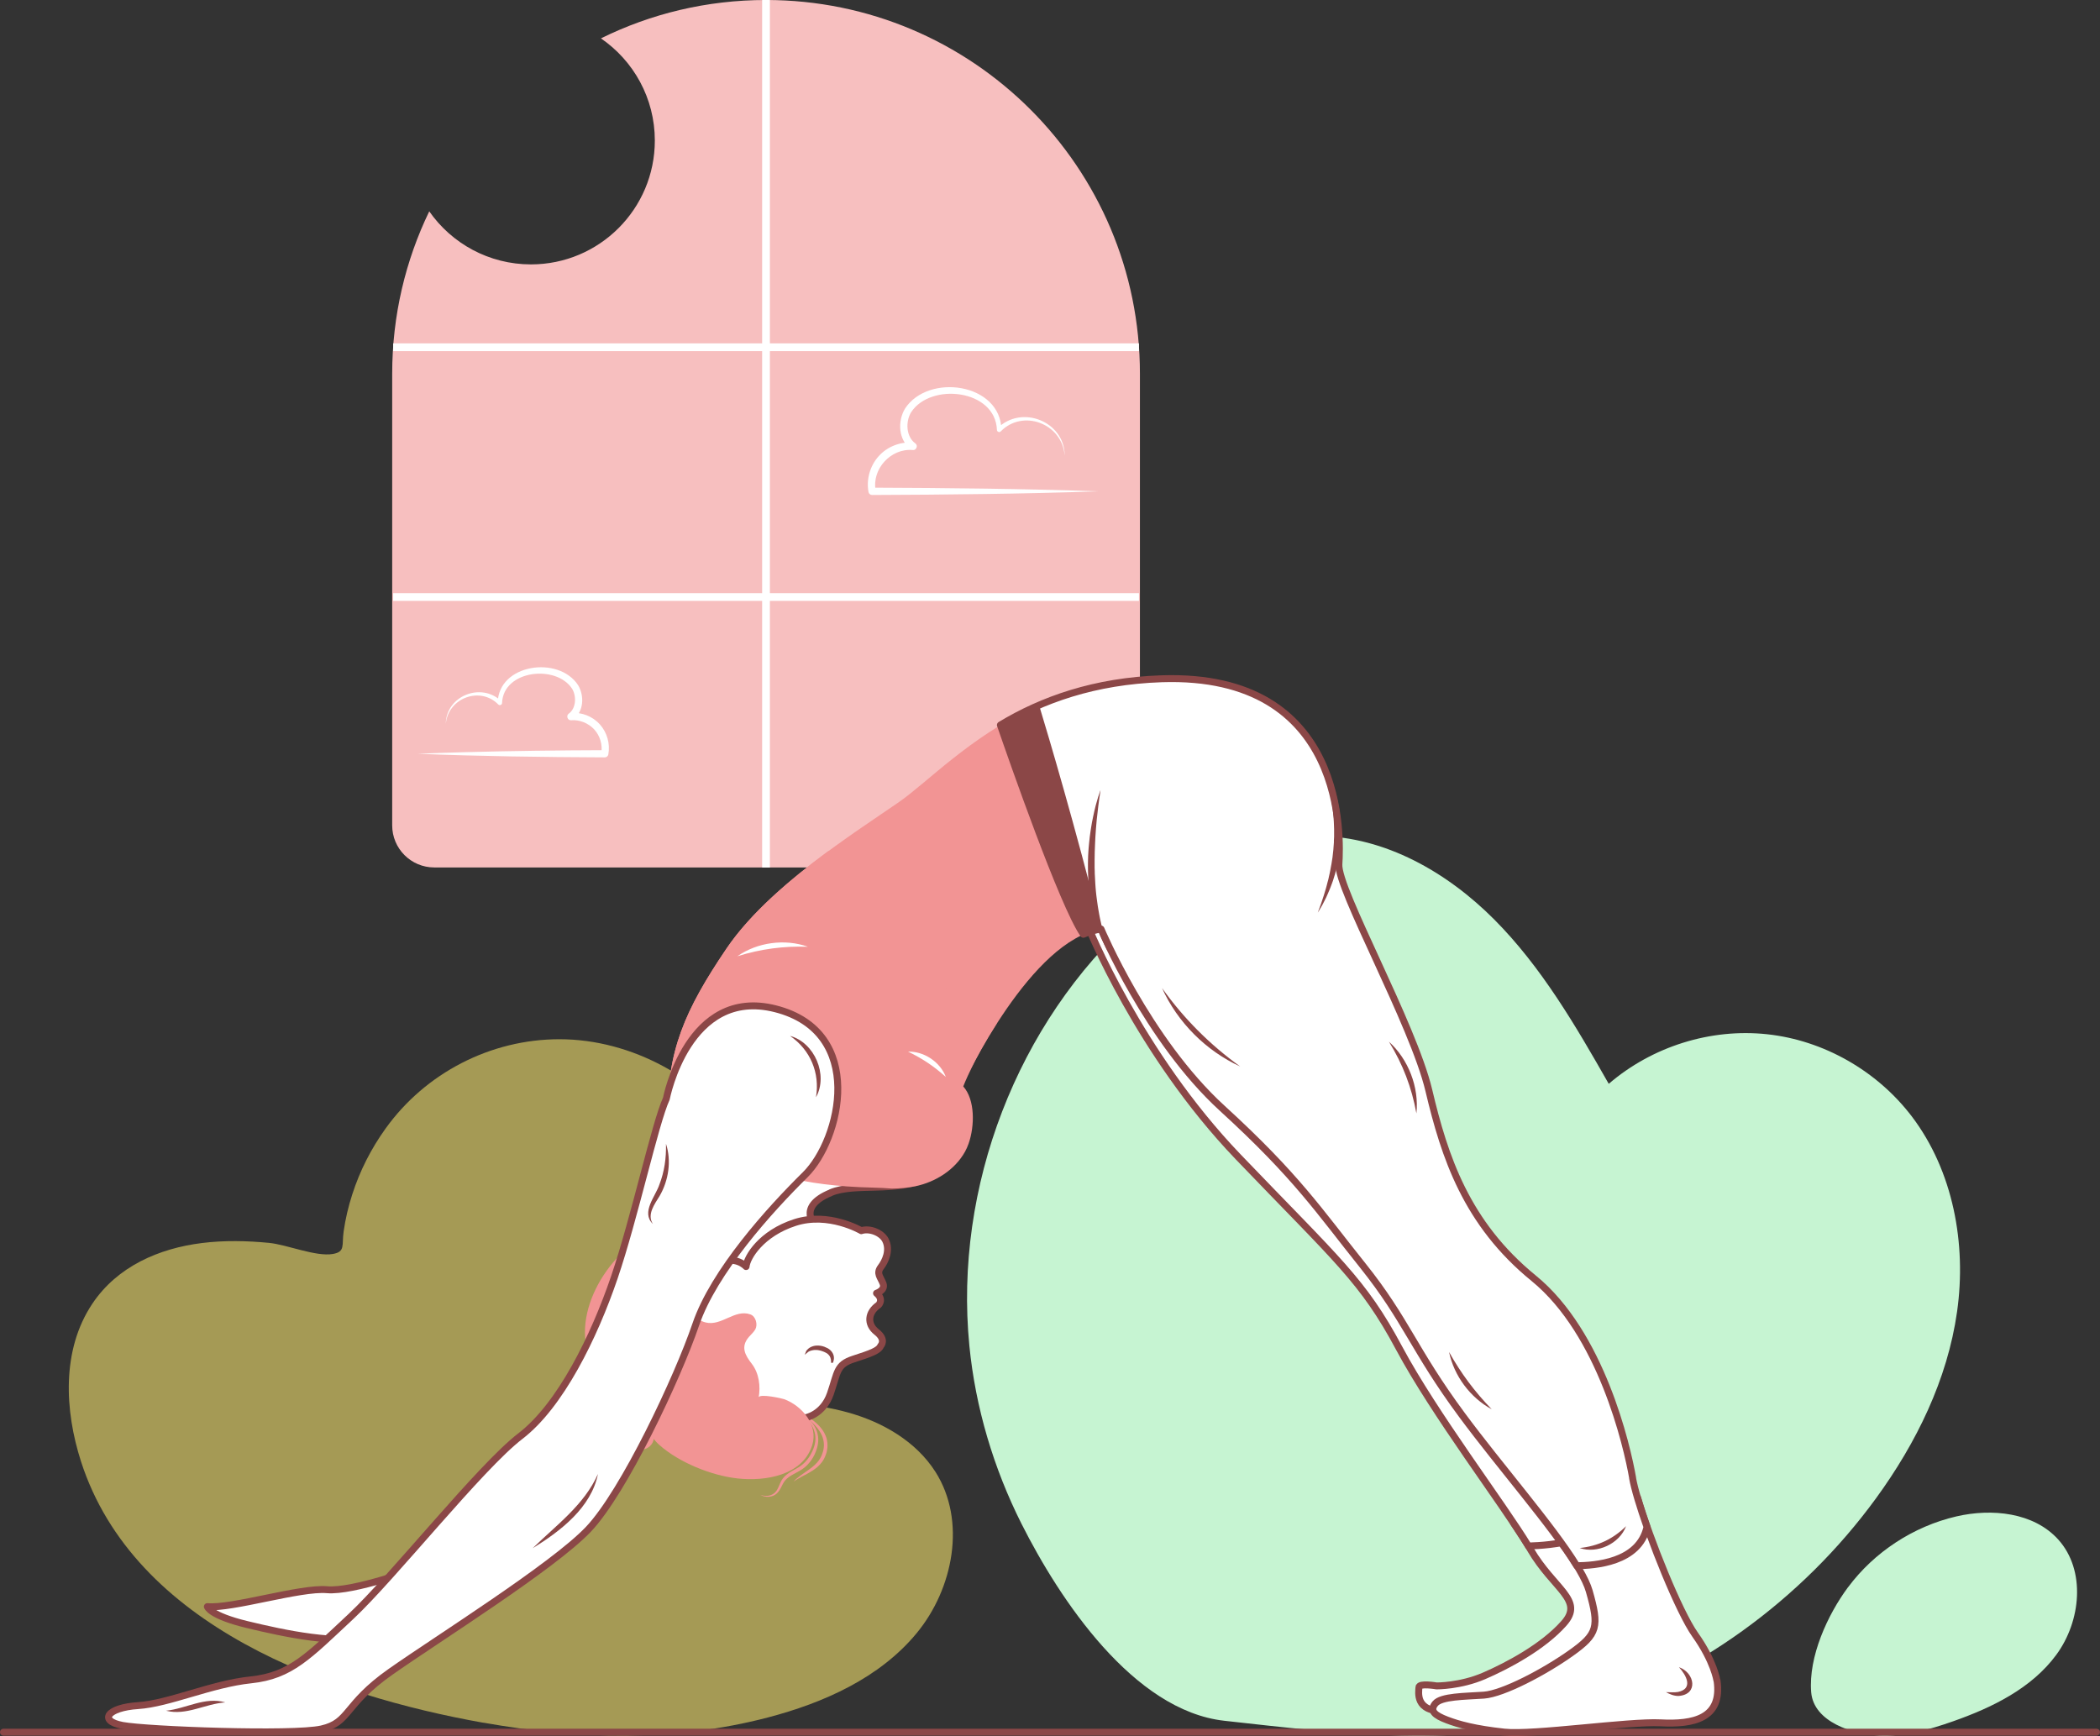 <svg xmlns="http://www.w3.org/2000/svg" viewBox="0 0 303.12 250.63" id="downward-facing-dog-yoga-pose"><rect x="0" y="0" width="303.12" height="250.63" fill="#333333" stroke="none"/><g><g><g><path fill="#f7bfbf" d="m164.54,53.96v65.2c0,3.35-2.72,6.07-6.07,6.07H62.68c-3.35,0-6.07-2.72-6.07-6.07V53.96c0-8.41,1.92-16.36,5.35-23.45,3.23,4.63,8.6,7.66,14.68,7.66,9.87,0,17.88-8,17.88-17.88,0-6.12-3.08-11.53-7.78-14.75C93.92,1.99,102.01,0,110.57,0c29.81,0,53.97,24.16,53.97,53.96Z"></path><line x1="110.57" x2="110.57" y2="125.24" fill="none" stroke="#fff" stroke-miterlimit="10" stroke-width="1.12"></line><line x1="164.4" x2="56.75" y1="50.13" y2="50.13" fill="none" stroke="#fff" stroke-miterlimit="10" stroke-width="1.12"></line><line x1="164.4" x2="56.75" y1="86.19" y2="86.19" fill="none" stroke="#fff" stroke-miterlimit="10" stroke-width="1.12"></line><path fill="#fff" d="M64.35 104.48c.04-4.02 5.12-6.06 8.03-3.23 0 0-.54.23-.54.23.08-5.63 8.79-6.89 11.61-2.56.92 1.55.82 3.79-.71 4.96 0 0-.36-.96-.36-.96 1.56-.13 3.15.48 4.2 1.65 1.05 1.17 1.51 2.8 1.23 4.34-.04.25-.26.43-.51.43-8.9-.04-18.14-.16-27-.52 2.25-.1 4.5-.16 6.75-.23 6.5-.18 13.71-.27 20.25-.29 0 0-.51.43-.51.43.21-1.21-.19-2.53-1.02-3.43-.83-.89-2.09-1.42-3.31-1.32-.53.07-.79-.67-.36-.96 1.03-.73 1.16-2.45.48-3.59-2.3-3.53-9.93-2.71-10.11 2.06 0 .27-.36.41-.54.22-2.59-2.67-7.24-.97-7.58 2.78h0zM153.67 65.69c-.4-4.57-6.05-6.66-9.22-3.41-.19.21-.55.05-.55-.22-.22-5.85-9.56-6.89-12.39-2.54-.85 1.42-.69 3.55.6 4.48.45.3.16 1.04-.36.97-3.15-.29-5.95 2.75-5.35 5.87 0 0-.52-.44-.52-.44 10.78.04 21.96.16 32.71.53-10.73.37-21.94.49-32.71.53-.26 0-.48-.19-.52-.44-.33-1.83.22-3.77 1.47-5.16 1.25-1.4 3.15-2.12 5-1.97l-.36.97c-1.81-1.38-1.93-4.03-.84-5.87 3.37-5.16 13.8-3.69 13.92 3.05 0 0-.55-.23-.55-.23 3.48-3.42 9.6-.97 9.68 3.87h0z"></path></g><path fill="#a59a55" d="m69.79,248.71c-22.24-3.96-50.41-13.88-58.1-37.73-2.36-7.34-2.83-16.09,1.64-22.77,3.59-5.37,9.6-7.99,15.83-8.76,3.21-.4,6.46-.33,9.68-.02,2.58.25,6.76,2.03,9.21,1.6,1.82-.32,1.27-1.23,1.55-3.24.26-1.82.68-3.62,1.25-5.37,1.09-3.39,2.72-6.6,4.8-9.49,5.75-8.02,15.15-12.9,25.1-12.9,10.45,0,20.79,5.7,26.62,14.35,7.49,11.12,7.24,26.84-.4,37.85,5.19.14,10.45.29,15.45,1.69,5,1.39,9.81,4.18,12.6,8.56,4.49,7.06,2.61,16.86-2.72,23.31-5.33,6.45-13.39,10.04-21.48,12.16-13.45,3.52-27.43,3.17-41.02.75Z"></path><path fill="#c6f4d2" d="M227.34 247.57c17.24-5.38 32.71-16.52 43.46-31.28 5.8-7.96 10.3-17.11 11.69-26.93s-.58-20.34-6.53-28.18c-5.02-6.6-12.75-11-20.89-11.87-8.15-.88-16.6 1.77-22.86 7.16-4.79-8.42-9.73-16.9-16.53-23.73-6.8-6.83-15.76-11.94-25.31-12.05-9.89-.12-19.18 5.08-26.61 11.74-16.92 15.2-26.08 38.95-23.84 61.84.88 8.95 3.5 17.7 7.52 25.7 5.52 10.97 16.17 26.99 29.28 28.45 16.51 1.84 34.76 4.11 50.61-.84zM266.75 229.15c3.79-5.1 9.44-8.79 15.63-10.23 5.13-1.19 11.15-.58 14.69 3.31 4.05 4.46 3.31 11.82-.26 16.67-3.57 4.85-9.28 7.63-14.96 9.62-3.41 1.2-6.98 2.19-10.59 2.03-3.75-.16-9.48-1.93-9.83-6.26-.41-5.11 2.36-11.16 5.32-15.15z"></path><line x1="302.62" x2=".5" y1="250.07" y2="250.07" fill="none" stroke="#8b4747" stroke-linecap="round" stroke-linejoin="round"></line><g><g><path fill="#fff" stroke="#8b4747" stroke-linecap="round" stroke-linejoin="round" d="m231.05,216.34c-1.83.51-3.65,1.03-5.47,1.55-2.37.68-4.74,1.35-7.11,1.98.99,1.48,1.83,2.78,2.44,3.82,3.37,5.77,7.83,7.29,4.82,10.67-3,3.39-8.13,6.12-11.54,7.59-3.41,1.47-6.82,1.44-6.82,1.44,0,0-2.55-.44-2.56.2s-.66,3.61,3.81,3.43c4.47-.18,19.82-3.7,19.82-3.7,0,0,3.64-3.59,4.71-4.23,1.07-.63,4.08-4.87,4.08-4.87l-6.18-17.89Z"></path><path fill="#fff" stroke="#8b4747" stroke-linecap="round" stroke-linejoin="round" d="m225.68,200.89l-63.74-71.23-4.92,4.01s7.33,18.35,21.7,33.34c14.37,14.99,17.97,17.78,23.23,27.61,5.11,9.55,15.02,22.55,18.66,28.57,3.61-.1,9.71-.77,11.07-4.08.07-.17.08-.46.03-.87l-5.76-16.69c-.09-.22-.18-.44-.27-.67Z"></path><path fill="#f29494" d="m157.03,134.62c-.62-2.98-1.44-5.92-2.56-8.8-.43-1.1-1.03-2.12-1.6-3.15-.63-1.12-1.17-2.26-1.58-3.48-.39-1.18-.68-2.39-.96-3.6-.26-1.11-.52-2.19-.61-3.33-.16-2.04-.06-4.08-.13-6.12-.05-1.32-.15-2.68-.52-3.96-9.2,4.32-15.26,10.82-19.38,13.66-6.41,4.43-18.81,12.22-24.83,21.12-6.02,8.9-8.61,14.84-8.46,24.42.15,9.58,6.22,24.3,6.43,25.16.21.85,6.15,3.45,6.15,3.45l6.22-7.83,2.59-5.09s-2.96-2.79,2.16-4.88c5.12-2.09,14.67,2.01,19.63-7.74,0,0,.88-4.25-1.23-6.61,0,0,8.78-19.51,18.69-23.2Z"></path><path fill="#fff" stroke="#8b4747" stroke-linecap="round" stroke-linejoin="round" d="M119.95 172.16c3.53-1.44 9.16.06 13.95-2.06-2.8-2.32-5.71-4.5-8.88-6.3-4.12-2.33-8.65-3.98-13.18-5.3-4.68-1.37-9.49-2.34-14.35-2.73-.27-.02-.11-.01-.38-.03-.22 1.76-.75 3.6-.72 5.63.15 9.58 6.22 24.3 6.43 25.16.21.85 6.15 3.45 6.15 3.45l6.22-7.83 2.59-5.09s-2.96-2.79 2.16-4.88zM247.82 242.6s-.41-2.77-3.15-6.62c-2.3-3.24-6.52-13.71-8.29-19.75-.55.58-1.12 1.13-1.72 1.66-2.35 2.02-5.1 3.62-8.1 4.41-.42.11-.85.2-1.27.28 2.07 2.87 3.6 5.35 4.11 7.13 1.46 5.12 1.24 6.18-2.61 8.92-3.85 2.74-9.83 5.89-12.6 6.09-2.77.19-6.17.17-7.03 1.23-.86 1.06-.01 1.7 1.69 2.35 1.7.65 4.04 1.3 8.29 1.76 4.25.45 17.89-1.58 22.57-1.34 4.68.24 8.94-.58 8.13-6.12z"></path><g><g><path fill="#f29494" d="m115.43,203.92s.06.03.17.1c.11.07.27.16.46.3.38.28.93.71,1.4,1.42.23.35.44.77.55,1.25.11.48.14,1.01.04,1.54-.09.53-.28,1.05-.52,1.55-.25.5-.58.97-.97,1.38-.39.42-.88.74-1.36,1-.47.26-.94.49-1.33.77-.39.28-.68.62-.88,1.02-.2.41-.4.83-.68,1.16-.28.34-.66.55-1,.62-.34.08-.65.06-.88.02-.24-.04-.42-.11-.53-.16-.12-.06-.18-.09-.18-.09,0,0,.06.02.19.06.12.03.31.07.54.09.23.01.52,0,.81-.11.3-.1.59-.3.81-.61.22-.31.37-.71.56-1.15.18-.45.53-.9.96-1.23.42-.33.91-.59,1.36-.84.46-.25.88-.55,1.24-.92.36-.37.66-.79.9-1.25.24-.45.43-.93.53-1.4.1-.47.11-.94.03-1.38-.08-.44-.23-.83-.42-1.18-.38-.69-.87-1.18-1.22-1.49-.35-.32-.57-.48-.57-.48Z"></path><path fill="#f29494" d="m114.58,213.84s.04-.04.11-.11c.07-.07.18-.18.33-.3.3-.25.74-.58,1.28-.95.54-.37,1.17-.79,1.68-1.38.25-.3.47-.62.62-1,.08-.18.14-.38.2-.57.06-.22.09-.39.11-.6.09-.81-.16-1.62-.59-2.28-.42-.66-.97-1.19-1.46-1.61-.49-.42-.94-.74-1.26-.95-.32-.22-.5-.34-.5-.34,0,0,.2.09.55.26.34.18.83.43,1.38.81.55.38,1.16.88,1.66,1.58.25.35.46.75.6,1.19.13.44.18.92.14,1.39-.02.23-.07.49-.12.69-.07.23-.14.44-.23.65-.18.42-.44.8-.74,1.12-.3.32-.62.58-.94.79-.32.21-.63.39-.92.55-.58.31-1.07.56-1.39.76-.33.2-.51.32-.51.32Z"></path></g><g><path fill="#fff" stroke="#8b4747" stroke-linecap="round" stroke-linejoin="round" d="m116.24,204.68s2.56-.41,3.62-3.48c1.06-3.07.85-4.19,3.32-4.99,2.46-.8,3.66-1.21,3.94-1.92,0,0,.87-.85-.59-2s-1.24-2.86.29-3.9c0,0,.79-.79-.3-1.69,0,0,1.29-.42.95-1.37-.35-.95-1.03-1.47-.32-2.41.62-.82,1.39-2.4.67-3.86-.55-1.12-2.32-1.79-3.5-1.39,0,0-4.7-2.76-9.57-1.18-4.87,1.57-6.93,5-7.06,6.36,0,0-1.53-1.71-4.14-.44-2.61,1.27-3.88,2.66-4.09,4.83-.21,2.17.87,4.48,1.54,4.75.67.26,2.63,1.23,2.63,1.23l2.79,6.75,3.56,3.36,6.27,1.36Z"></path><path fill="#f29494" d="M109.5 201.75c.11-.61 3.4.14 3.68.24 2.6.96 4.98 3.76 4.05 6.67-1.4 4.37-6.79 5.21-10.74 4.78-3.79-.41-8.45-2.29-11.32-4.84-1.44-1.28-2.16-3.11-3.17-4.71-1.29-2.03-3.49-3.2-5.08-4.96-5.58-6.2-.86-15.94 5.14-19.88.59-.38 1.19-.74 1.82-1.06.41-.21 1.68-.54 1.92-.89 0 0 3.31-4.84 8.06-2.12 4.75 2.71.7 7.07.69 7.08-.15.16-.79.25-1 .34-.84.37-1.58.92-2.19 1.6-1.63 1.81-2.74 6.11.51 6.92 2.28.56 4.19-1.96 6.43-1.17.82.29 1.09 1.49.73 2.15-.22.4-.58.71-.89 1.06-1.3 1.46-.59 2.68.38 3.93 1.04 1.35 1.28 3.23.99 4.86zM86.51 214s-.61 2.4-3.96 2.2c-3.44-.2-6.2-3.18-6.53-6.59-.32-3.34 2.18-7.02 5.86-5.46 3.38 1.44 4.62 9.85 4.62 9.85z"></path><path fill="#f29494" d="m94.37,207.65c-.07.89-.82,1.51-1.67,1.65-1.98.34-2.9-1.38-4.07-2.6-.66-.68-1.54-1.13-2.47-1.29-.94-.16-1.83.32-2.76.2-3.07-.41-2.04-5.21-.16-6.38,1.33-.82,3.06-.71,4.5-.1,3.01,1.27,5.58,4.05,6.47,7.2.12.42.21.88.17,1.31Z"></path><path fill="#f29494" d="m90.41,208.72c.31.83.36,1.73-.07,2.67-.92,2.02-3.12,3.24-5.25,2.28-1.41-.64-2.64-1.68-3.32-3.09-.56-1.16-.88-2.75-.31-3.95,1.15-2.42,5.11-2.41,6.88-.72.84.8,1.67,1.75,2.06,2.81Z"></path><path fill="#8b4747" stroke="#8b4747" stroke-miterlimit="10" stroke-width=".25" d="m120.08,196.73s.01-.08,0-.22c0-.14-.02-.34-.1-.55-.04-.1-.09-.21-.16-.31-.07-.1-.16-.19-.26-.28-.1-.09-.22-.16-.35-.22-.11-.06-.29-.14-.42-.18-.13-.05-.28-.1-.43-.13-.14-.03-.29-.06-.43-.07-.14,0-.28-.01-.41,0-.13.01-.25.03-.36.06-.45.1-.71.33-.71.33,0,0,.03-.08.13-.19.09-.11.26-.26.49-.38.12-.06.25-.11.4-.15.15-.04.3-.06.47-.06.16,0,.33,0,.5.03.17.03.34.07.5.13.18.07.29.12.47.21.15.08.29.19.41.31.12.12.22.26.29.4.07.14.11.29.13.42.03.27-.02.48-.06.62-.05.14-.1.21-.1.21Z"></path></g></g><path fill="#fff" stroke="#8b4747" stroke-linecap="round" stroke-linejoin="round" d="m60.3,226.39s-9.28,3.45-13.11,3.11c-3.83-.34-13.75,2.78-17.26,2.44,0,0,.31,1.28,5.73,2.59,5.42,1.31,13.07,2.96,18.19,1.72,5.12-1.24,6.45-9.85,6.45-9.85Z"></path><path fill="#f29494" d="m143.88,147.75c-8.71-3.37-19.91-20.19-24.28-24.91-5.44,4.01-11.2,8.87-14.75,14.11-6.02,8.9-8.61,14.84-8.46,24.42.04,2.58.51,5.54,1.18,8.5,1.12.37,2.27.69,3.44.96l2.24-7.83s1.54,7.99,22.77,8.45c.97.02,1.87.07,2.71.14,1.14-.02,2.28-.11,3.4-.34,2.9-.6,5.71-2.36,7.17-5,.19-.34.36-.73.51-1.15.9-2.57.94-6.35-.77-8.26,0,0,1.45-3.82,4.83-9.1Z"></path><path fill="#fff" stroke="#8b4747" stroke-linecap="round" stroke-linejoin="round" d="M96.18 158.62s3.1-16.18 15.73-12.99c13.17 3.33 9.45 18.9 4.31 23.97-5.14 5.07-13.18 13.96-15.79 21.61-2.6 7.65-10.38 24.2-15.52 29.59-5.14 5.39-21.82 15.82-28.55 20.56-6.74 4.74-5.8 7.3-9.95 8.24-4.16.93-25.22.15-28.73-.51-3.51-.66-2.22-2.57 2.25-2.86 4.47-.29 10.56-3.12 16.31-3.72 5.75-.6 8.32-3.46 14.43-9.16 6.1-5.71 18.66-21.59 24.44-26.02 5.78-4.43 10.63-14.3 13.56-22.9 2.93-8.6 5.89-22.31 7.51-25.81zM235.66 213.37c-.82-4.69-4.54-20.89-14.28-28.83-9.74-7.94-12.87-17.54-15.14-27.13-2.28-9.59-13.22-29.03-12.98-32.65.24-3.62 1.25-27.66-25.58-26.77-9.68.32-17.28 3.05-23.28 6.68 1.74 5.05 9.04 25.98 11.98 30.21.84-.37 1.69-.63 2.54-.76 0 0 6.7 16.01 17.49 25.87 10.79 9.86 13.95 14.78 20.28 22.69 6.33 7.92 7.37 12.18 14.33 21.59 5.58 7.54 13.06 16.05 16.57 21.77 2.58-.04 9-.43 10.14-5.6-1.02-2.91-1.81-5.51-2.08-7.06z"></path><path fill="#8b4747" d="M144.41 104.67c1.74 5.05 9.04 25.98 11.98 30.21.84-.37 1.69-.63 2.54-.76-3.76-14.94-7.52-27.63-8.96-32.36-1.99.88-3.85 1.87-5.56 2.91zM190.17 108.78s.01.02.04.05c.03.04.07.09.12.16.1.14.25.36.42.64.09.14.18.3.28.47.1.17.2.36.31.57.21.41.43.88.65 1.41.22.53.43 1.11.62 1.73.05.16.09.32.14.48.05.16.09.32.13.49.04.17.08.34.13.51.04.17.07.34.11.52.15.7.25 1.43.33 2.18.02.19.03.37.05.56 0 .09.02.19.02.28 0 .09 0 .19.01.28 0 .19.01.38.02.57 0 .19 0 .38 0 .57v.29c0 .1 0 .19 0 .29 0 .19-.02.38-.03.57 0 .09 0 .19-.01.28s-.02.19-.03.28c-.02.19-.04.38-.06.56-.08.75-.2 1.48-.35 2.17-.02.09-.03.17-.05.26-.02.09-.04.17-.06.26-.04.17-.08.34-.13.5-.08.33-.18.65-.28.96-.05.16-.1.31-.14.46-.05.15-.11.3-.16.44-.05.14-.11.28-.16.42-.05.14-.1.28-.16.41-.11.26-.22.51-.32.75-.05.12-.1.23-.15.34-.05.11-.11.22-.16.32-.1.21-.2.4-.29.57-.05.09-.09.17-.13.25-.05.08-.09.15-.13.23-.16.29-.3.51-.39.66-.09.15-.14.23-.14.23 0 0 .03-.09.09-.26.06-.17.15-.41.26-.71.03-.08.06-.16.09-.24.03-.08.06-.18.09-.27.06-.19.13-.39.2-.6.04-.11.07-.22.11-.33.04-.11.07-.23.11-.36.07-.24.15-.5.23-.76.04-.13.07-.27.11-.41.04-.14.07-.28.11-.43.04-.14.08-.29.12-.44.03-.15.07-.3.1-.46.07-.31.15-.62.2-.95.03-.16.06-.33.09-.5.02-.08.03-.17.05-.25.02-.08.03-.17.04-.25.03-.17.05-.34.08-.52.03-.17.06-.35.07-.52.02-.18.04-.35.06-.53.01-.09.02-.18.03-.27 0-.09.01-.18.02-.27.01-.18.03-.36.04-.54 0-.09.02-.18.02-.27v-.27c.02-.18.03-.37.03-.55 0-.09 0-.18 0-.27v-.27c0-.18 0-.37 0-.55 0-.18-.01-.37-.02-.55 0-.37-.04-.73-.06-1.09 0-.18-.03-.36-.05-.54 0-.09-.02-.18-.02-.27 0-.09-.02-.18-.03-.26-.05-.35-.08-.7-.14-1.04-.1-.68-.23-1.34-.37-1.96-.07-.31-.14-.61-.22-.9-.04-.14-.07-.29-.11-.43-.04-.14-.08-.27-.12-.41-.16-.53-.31-1.02-.47-1.44-.15-.43-.29-.8-.42-1.1-.13-.3-.23-.54-.3-.7-.07-.16-.12-.24-.12-.24z"></path><path fill="#8b4747" d="m158.85,114.11s-.02.1-.04.28c-.01.09-.03.2-.05.33-.02.13-.04.28-.07.45-.05.34-.1.75-.16,1.21-.06.47-.12,1-.18,1.58-.01.14-.03.29-.05.44-.01.15-.03.3-.04.46-.03.31-.05.63-.08.96-.02.33-.05.67-.07,1.02-.02.35-.04.7-.05,1.06-.04.72-.05,1.47-.06,2.22,0,.38,0,.76,0,1.14,0,.19.01.38.02.57,0,.19,0,.38.02.58.02.38.03.77.06,1.15.01.19.03.38.04.57.02.19.04.38.05.57.02.19.03.38.06.56.02.19.04.37.07.55.04.37.1.73.15,1.08.05.36.12.7.18,1.04.05.34.14.67.2.99.06.32.15.63.22.94.04.15.07.3.11.45.04.14.08.29.12.42.04.14.08.27.12.41.02.07.04.13.06.2.02.06.04.13.06.19.08.25.16.49.23.71.03.11.08.22.11.32.04.1.08.2.11.3.07.19.13.37.19.53.13.31.23.56.3.73.07.17.1.26.1.26,0,0-.05-.08-.15-.23-.1-.15-.25-.38-.43-.67-.09-.15-.17-.32-.28-.5-.05-.09-.1-.19-.15-.28-.05-.1-.11-.2-.16-.31-.1-.22-.21-.45-.32-.69-.03-.06-.06-.12-.09-.19-.03-.06-.05-.13-.08-.19-.05-.13-.11-.26-.16-.4-.05-.14-.11-.28-.17-.42-.05-.15-.1-.29-.15-.44-.1-.3-.21-.61-.3-.94-.05-.16-.09-.33-.14-.49-.05-.17-.09-.34-.13-.51-.04-.17-.09-.35-.13-.52-.04-.18-.08-.36-.12-.54-.07-.36-.15-.73-.2-1.11-.03-.19-.06-.38-.09-.57-.03-.19-.05-.38-.07-.57-.02-.19-.04-.39-.07-.58-.02-.19-.03-.39-.05-.59-.04-.39-.05-.78-.07-1.18-.01-.2-.01-.39-.02-.59,0-.2,0-.39-.01-.59,0-.2,0-.39,0-.59,0-.19,0-.39.01-.58.01-.39.02-.77.05-1.15.01-.19.02-.38.04-.56.01-.19.03-.37.05-.55.06-.73.16-1.44.26-2.1.1-.67.21-1.29.34-1.87.06-.29.12-.56.18-.82.06-.26.12-.51.18-.74.12-.46.24-.86.34-1.19.1-.33.19-.58.25-.75.03-.09.06-.15.07-.2.02-.04.03-.07.03-.07Z"></path></g><path fill="#8b4747" d="M167.73 142.64c3.12 4.38 6.91 8.18 11.28 11.32-4.93-2.25-9.05-6.38-11.28-11.32h0zM209.16 195.18c1.72 3.08 3.7 5.74 6.16 8.27-3.1-1.67-5.44-4.82-6.16-8.27h0zM242.36 240.69c2.3.82 2.82 3.96-.09 4.15-.68 0-1.26-.26-1.8-.55.62.01 1.22.06 1.75-.03 2.21-.47 1.21-2.39.13-3.57h0zM228.02 223.48c2.63-.27 4.81-1.3 6.69-3.15-.93 2.52-4.16 4.03-6.69 3.15h0zM200.48 150.38c2.82 2.55 4.37 6.59 3.97 10.36-.68-3.75-1.97-7.12-3.97-10.36h0zM76.89 223.51c3.41-3.34 7.45-6.26 9.42-10.72-.97 4.86-5.42 8.26-9.42 10.72h0zM94.23 176.69c-1.74-1.69.41-4 .96-5.71.71-1.84.99-3.81.94-5.85.81 2.45.38 5.29-.92 7.53-.7 1.14-1.86 2.67-.98 4.02h0zM114.04 149.55c3.55.96 5.54 5.65 3.74 8.86.59-3.52-.81-6.84-3.74-8.86h0zM23.97 246.97c2.86-.29 5.64-2.07 8.55-1.2-2.89.19-5.62 1.95-8.55 1.2h0z"></path><path fill="#fff" d="M131.07 151.82c2.3-.07 4.64 1.49 5.45 3.65-1.72-1.54-3.37-2.65-5.45-3.65h0zM106.43 138.05c2.89-2.02 6.87-2.56 10.19-1.37-3.53-.12-6.82.32-10.19 1.37h0z"></path></g></g></g></svg>